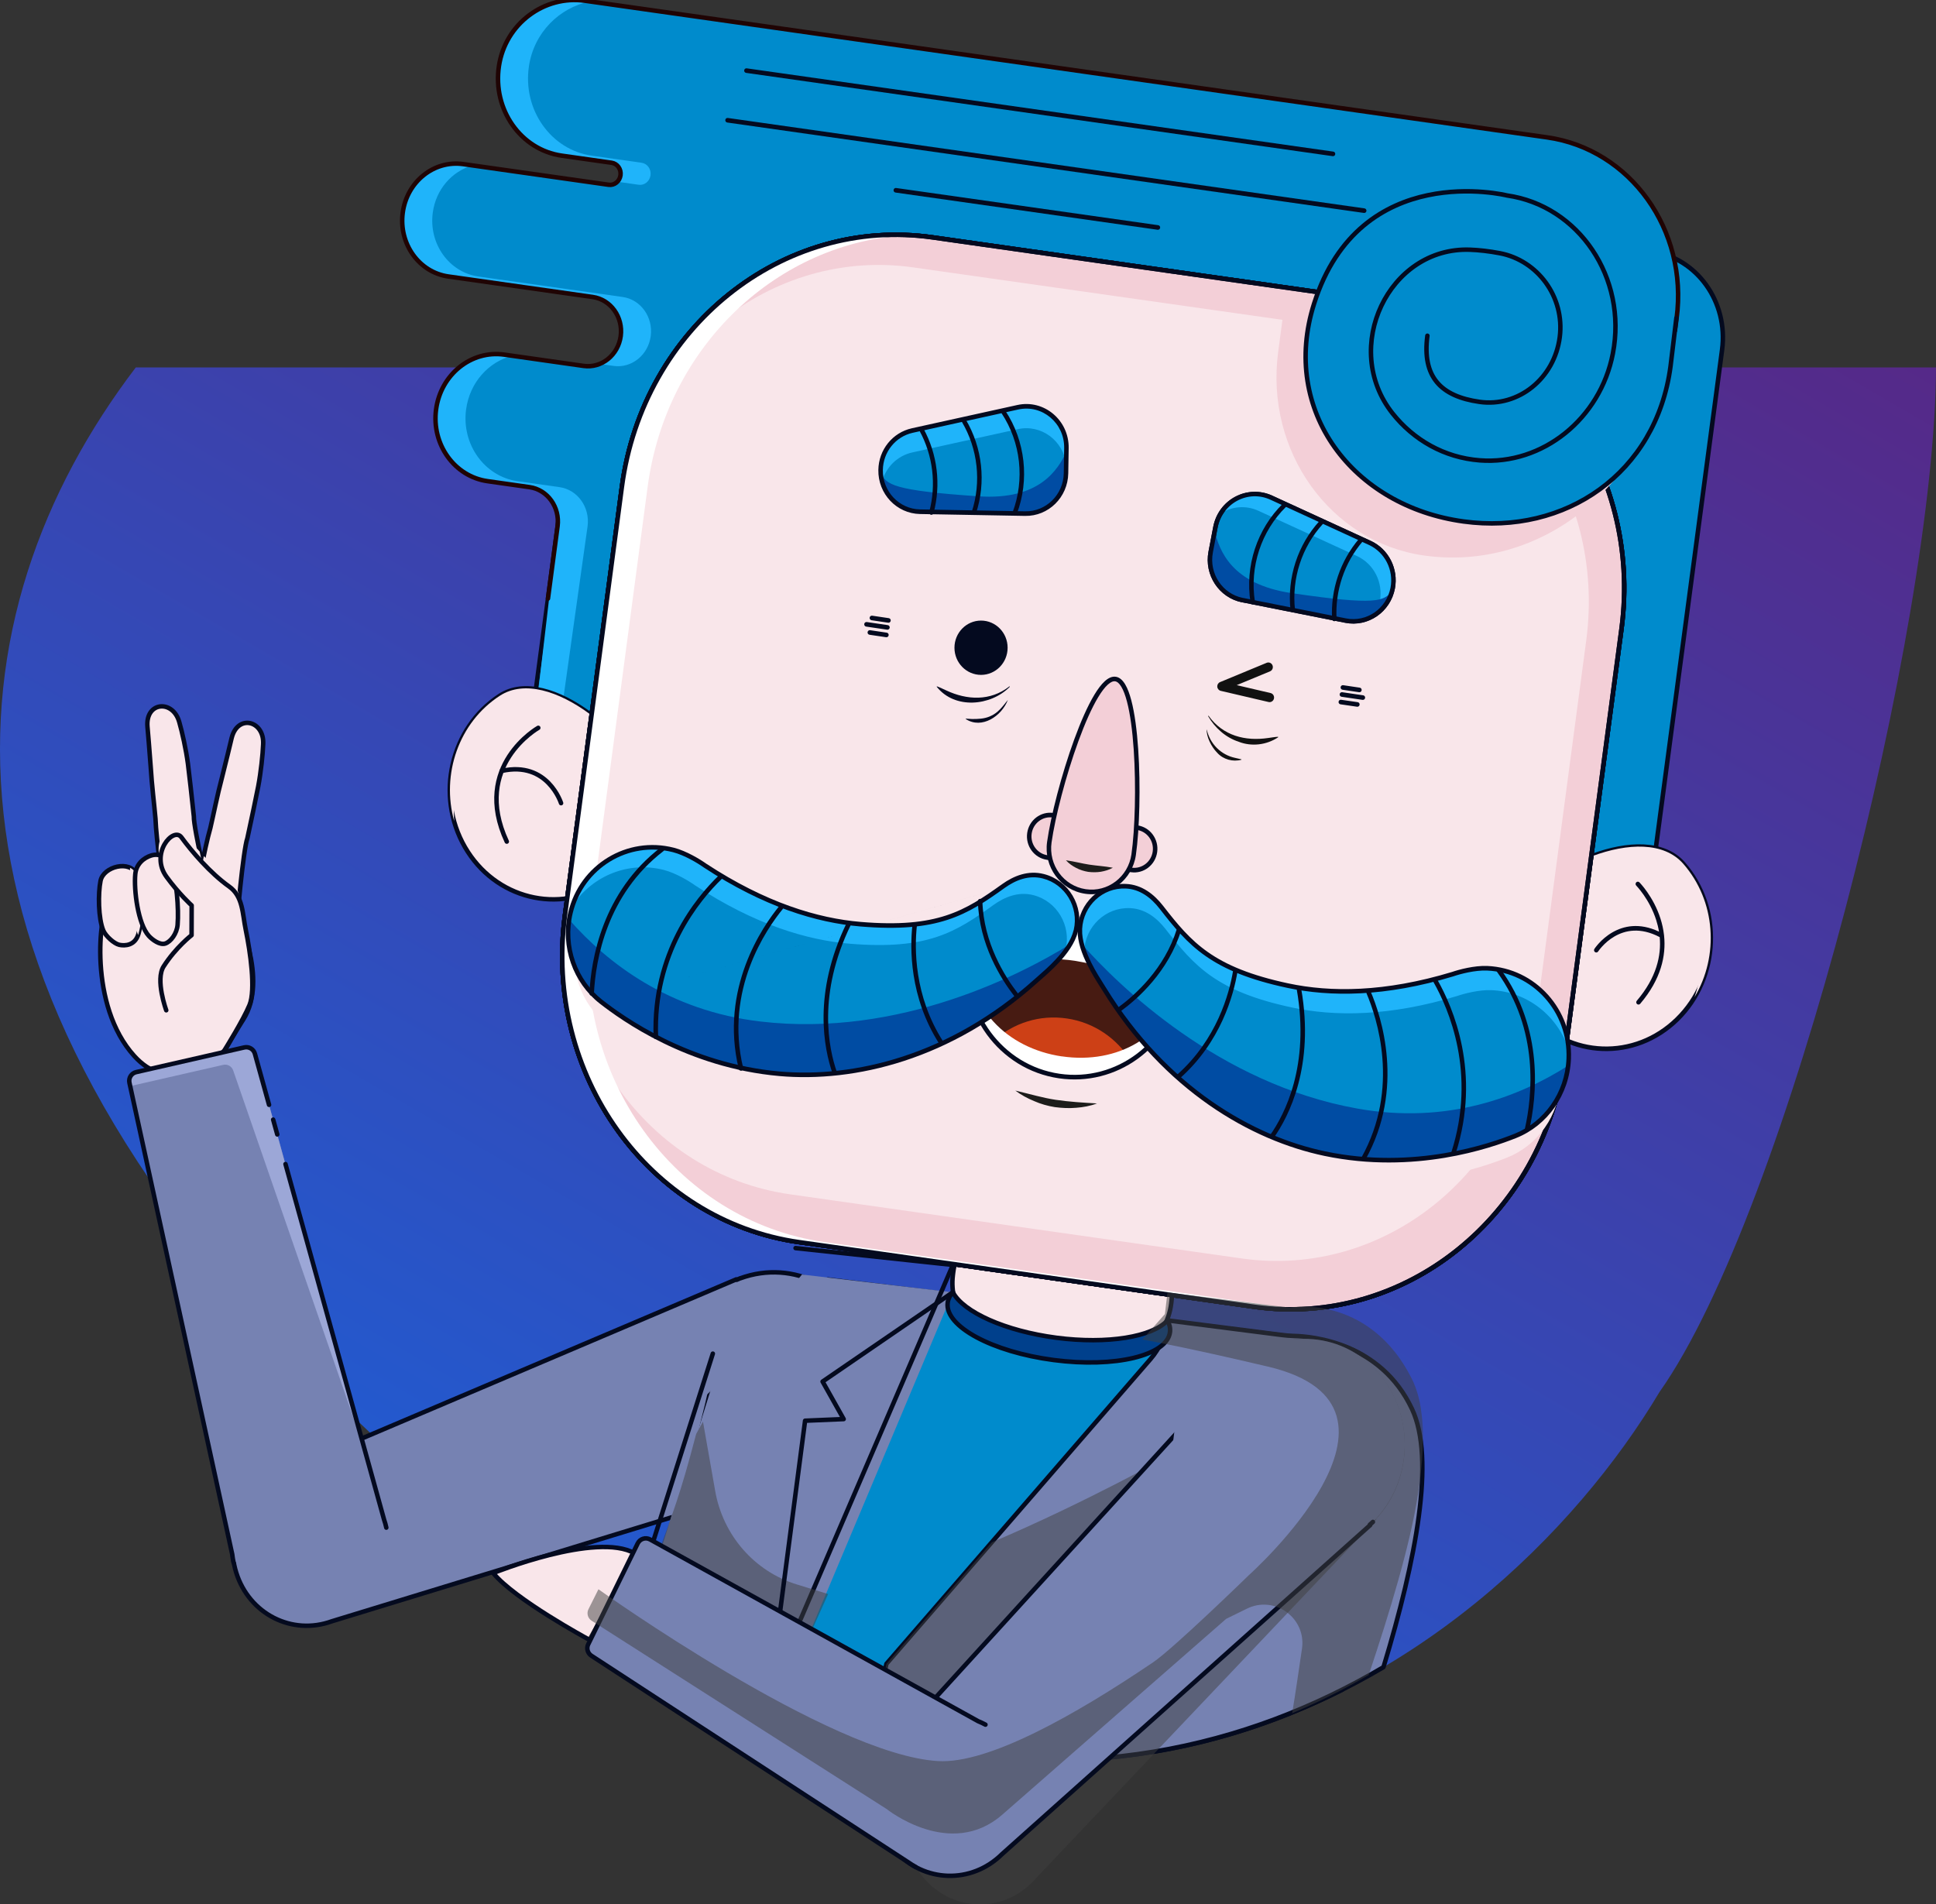 <svg width="432" height="425" viewBox="0 0 432 425" fill="none" xmlns="http://www.w3.org/2000/svg">
<rect x="0" y="0" width="432" height="425" fill="#333333" stroke="none"/>
<g clip-path="url(#clip0_2520_268589)">
<path d="M30.299 82C-11.408 136.802 -21.014 216.379 73.232 310.661C222.099 459.584 333.303 372.712 370.296 310.661C398.847 270.299 431.796 139.629 432 82H30.299Z" fill="url(#paint0_linear_2520_268589)"/>
<path d="M52.958 206.564C52.685 206.486 54.313 189.403 55.195 187.084C56.201 182.486 57.03 178.47 57.621 175.499C58.226 172.303 58.634 168.353 58.724 166.089C59.009 160.812 53.039 159.306 51.691 164.701C51.351 166.144 50.375 170.187 49.471 173.765C48.551 177.18 47.591 182.019 46.944 184.761C45.606 189.392 43.766 199.697 43.849 199.724C45.028 202.976 52.946 206.565 52.946 206.565L52.958 206.564Z" fill="#F9E6EA" stroke="#040A1F" stroke-linecap="round" stroke-linejoin="round"/>
<path d="M47.264 201.364C46.976 201.381 43.159 184.671 43.254 182.195C42.774 177.522 42.292 173.447 41.931 170.429C41.505 167.206 40.637 163.335 40.008 161.166C38.622 156.077 32.48 156.584 32.901 162.121C33.038 163.599 33.377 167.747 33.649 171.431C33.85 174.97 34.454 179.866 34.691 182.673C34.872 187.494 36.363 197.835 36.457 197.849C38.616 200.546 47.264 201.364 47.264 201.364Z" fill="#F9E6EA" stroke="#040A1F" stroke-linecap="round" stroke-linejoin="round"/>
<g style="mix-blend-mode:multiply">
<path d="M43.894 199.713C43.894 199.713 44.587 195.36 45.492 191.055C47.109 192.701 48.86 194.299 50.65 195.575C52.253 196.694 52.974 198.254 53.425 200.005C53.075 203.585 52.863 206.529 52.981 206.552C52.981 206.552 45.071 202.964 43.894 199.713Z" fill="#F9E6EA"/>
</g>
<g style="mix-blend-mode:multiply">
<path d="M40.037 184.588C41.185 186.151 42.762 188.107 44.556 190.052C45.661 195.388 47.091 201.372 47.264 201.366C47.264 201.366 44.89 201.134 42.331 200.533L42.332 199.793C42.332 199.793 39.512 197.235 36.726 193.428C32.923 188.221 38.253 182.137 40.026 184.589L40.037 184.588Z" fill="#F9E6EA"/>
</g>
<path d="M44.444 199.043C39.502 197.695 26.378 199.969 24.248 201.742C22.13 203.514 19.691 224.361 29.969 235.677C37.179 243.603 45.331 238.412 48.161 236.111C51.303 233.567 49.48 235.04 54.292 227.508C60.059 218.46 52.675 203.793 52.675 203.793C52.675 203.793 49.41 200.388 44.443 199.031L44.444 199.043Z" fill="#F9E6EA" stroke="#040A1F" stroke-linecap="round" stroke-linejoin="round"/>
<g style="mix-blend-mode:multiply">
<path d="M23.967 203.893C25.926 202.265 40.273 199.998 46.401 200.699C47.484 210.295 48.682 220.5 48.506 230.315C45.837 229.62 43.256 228.13 43.256 228.13L36.078 222.805C34.067 213.021 25.633 217.29 23.438 209.014C22.698 206.249 23.378 204.374 23.966 203.881L23.967 203.893Z" fill="#F9E6EA"/>
</g>
<path d="M22.437 196.564C21.868 199.391 21.922 204.961 23.061 207.677C23.604 208.925 25.429 210.574 26.608 210.855C27.833 211.121 30.135 211.067 30.893 208.42C32.027 204.468 32.025 198.951 30.422 195.097C29.088 191.896 23.116 193.315 22.437 196.564Z" fill="#F9E6EA" stroke="#040A1F" stroke-linecap="round" stroke-linejoin="round"/>
<g style="mix-blend-mode:multiply">
<path d="M29.014 193.666C29.62 193.958 30.116 194.426 30.41 195.101C32.02 198.958 32.023 204.48 30.884 208.434C30.867 208.506 30.827 208.569 30.788 208.655C29.13 203.652 28.916 198.234 29.015 193.678L29.014 193.666Z" fill="#F9E6EA"/>
</g>
<path d="M33.846 190.881C31.993 191.442 30.384 192.882 30.185 195.098C29.854 198.63 30.774 206.204 33.202 208.862C34.024 209.766 35.68 210.951 36.857 210.575C38.09 210.181 39.479 208.352 39.63 206.365C39.914 202.826 39.432 196.37 38.147 192.835C37.657 191.534 35.632 190.351 33.858 190.892L33.846 190.881Z" fill="#F9E6EA" stroke="#040A1F" stroke-linecap="round" stroke-linejoin="round"/>
<path d="M50.215 234.178C50.215 234.178 54.281 227.67 55.676 224.29C57.083 220.897 55.842 212.356 54.839 207.513C54.087 203.878 54.238 200.023 51.115 197.834C46.888 194.828 42.809 190.045 40.482 186.861C38.697 184.409 33.361 190.496 37.167 195.693C39.945 199.513 42.767 202.061 42.767 202.061L42.747 208.709C42.747 208.709 39.255 211.394 36.522 215.659C34.593 218.646 37.095 225.465 37.095 225.465" fill="#F9E6EA"/>
<path d="M50.215 234.178C50.215 234.178 54.281 227.67 55.676 224.29C57.083 220.897 55.842 212.356 54.839 207.513C54.087 203.878 54.238 200.023 51.115 197.834C46.888 194.828 42.809 190.045 40.482 186.861C38.697 184.409 33.361 190.496 37.167 195.693C39.945 199.513 42.767 202.061 42.767 202.061L42.747 208.709C42.747 208.709 39.255 211.394 36.522 215.659C34.593 218.646 37.095 225.465 37.095 225.465" stroke="#040A1F" stroke-linecap="round" stroke-linejoin="round"/>
<path d="M165.19 285.265C164.903 285.37 164.629 285.511 164.342 285.628L164.308 285.511L63.626 328.3C54.709 331.54 49.821 341.681 52.705 350.934C55.59 360.187 65.149 365.064 74.067 361.813L176.797 330.382C177.542 330.195 178.286 329.972 179.03 329.703C190.855 325.399 197.334 311.97 193.522 299.699C189.699 287.429 177.015 280.972 165.201 285.277L165.19 285.265Z" fill="#7682B2" stroke="#040A1F" stroke-linecap="round" stroke-linejoin="round"/>
<path fill-rule="evenodd" clip-rule="evenodd" d="M299.55 377.064L310.333 342.151C310.562 341.718 310.78 341.273 310.986 340.829L311.043 340.63H311.054C312.256 337.893 313.103 334.933 313.493 331.787H313.481C315.519 315.34 311.936 302.04 294.467 299.034L184.704 285.543L158.274 311.422C158.174 311.994 157.668 314.03 156.919 317.043C154.013 328.728 147.449 355.121 146.73 367.946C207.837 402.104 259.911 397.056 299.55 377.064Z" fill="#008BCC"/>
<path d="M310.333 342.151L309.891 341.917C309.877 341.944 309.865 341.973 309.855 342.003L310.333 342.151ZM299.55 377.064L299.775 377.51C299.896 377.449 299.987 377.341 300.027 377.212L299.55 377.064ZM310.986 340.829L311.439 341.039C311.45 341.016 311.459 340.992 311.466 340.967L310.986 340.829ZM311.043 340.63V340.13C310.82 340.13 310.624 340.277 310.562 340.492L311.043 340.63ZM311.054 340.63V341.13C311.253 341.13 311.432 341.013 311.512 340.831L311.054 340.63ZM313.493 331.787L313.989 331.848C314.006 331.706 313.962 331.563 313.867 331.455C313.772 331.348 313.636 331.287 313.493 331.287V331.787ZM313.481 331.787L312.985 331.725C312.967 331.867 313.012 332.01 313.107 332.118C313.201 332.225 313.338 332.287 313.481 332.287V331.787ZM294.467 299.034L294.552 298.541C294.544 298.54 294.536 298.539 294.528 298.538L294.467 299.034ZM184.704 285.543L184.765 285.047C184.614 285.028 184.463 285.079 184.354 285.186L184.704 285.543ZM158.274 311.422L157.925 311.064C157.85 311.137 157.8 311.232 157.782 311.335L158.274 311.422ZM156.919 317.043L157.404 317.164L157.404 317.164L156.919 317.043ZM146.73 367.946L146.23 367.918C146.22 368.108 146.319 368.289 146.486 368.382L146.73 367.946ZM309.855 342.003L299.072 376.917L300.027 377.212L310.811 342.298L309.855 342.003ZM310.532 340.618C310.329 341.057 310.115 341.493 309.891 341.917L310.775 342.384C311.009 341.942 311.23 341.49 311.439 341.039L310.532 340.618ZM310.562 340.492L310.505 340.69L311.466 340.967L311.523 340.768L310.562 340.492ZM311.054 340.13H311.043V341.13H311.054V340.13ZM312.996 331.725C312.613 334.822 311.78 337.734 310.597 340.429L311.512 340.831C312.733 338.051 313.593 335.045 313.989 331.848L312.996 331.725ZM313.481 332.287H313.493V331.287H313.481V332.287ZM294.382 299.527C302.984 301.007 308.097 304.999 310.84 310.59C313.601 316.218 313.999 323.538 312.985 331.725L313.977 331.848C315.001 323.589 314.626 316.036 311.738 310.15C308.832 304.228 303.419 300.067 294.552 298.541L294.382 299.527ZM184.643 286.039L294.406 299.53L294.528 298.538L184.765 285.047L184.643 286.039ZM158.624 311.779L185.054 285.9L184.354 285.186L157.925 311.064L158.624 311.779ZM157.404 317.164C158.149 314.167 158.663 312.103 158.767 311.508L157.782 311.335C157.686 311.885 157.187 313.893 156.434 316.922L157.404 317.164ZM147.229 367.974C147.586 361.605 149.399 351.836 151.493 342.173C153.585 332.519 155.951 323.007 157.404 317.164L156.434 316.922C154.981 322.765 152.612 332.291 150.516 341.961C148.422 351.621 146.593 361.461 146.23 367.918L147.229 367.974ZM146.486 368.382C207.739 402.622 259.989 397.576 299.775 377.51L299.324 376.618C259.833 396.535 207.935 401.586 146.974 367.509L146.486 368.382Z" fill="#040A1F"/>
<g style="mix-blend-mode:multiply">
<path d="M261.426 324.557C261.426 324.557 192.683 363.194 171.814 355.017C150.945 346.841 150.922 342.501 150.922 342.501C150.922 342.501 145.473 363.299 147.133 363.638C148.793 363.978 223.26 384.214 223.26 384.214L261.426 324.557Z" fill="#008BCC"/>
</g>
<g style="mix-blend-mode:multiply">
<path d="M254.898 305.421C254.898 305.421 235.06 305.679 206.486 302.988C198.118 302.204 204.598 290.413 204.598 290.413L270.044 298.157L254.91 305.409L254.898 305.421Z" fill="#008BCC"/>
</g>
<path fill-rule="evenodd" clip-rule="evenodd" d="M308.71 372.056C316.041 347.906 320.278 325.523 315.081 314.461C308.109 299.629 292.85 298.237 288.751 298.143C287.813 298.12 286.885 298.038 285.958 297.921L260.51 294.669C260.132 297.886 258.816 300.904 256.71 303.325L197.8 371.31C197.8 371.31 196.391 377.148 195.184 387.778C240.044 399.315 278.474 389.886 308.71 372.056Z" fill="#7682B2"/>
<path d="M308.71 372.056L308.964 372.487C309.072 372.423 309.152 372.322 309.188 372.202L308.71 372.056ZM315.081 314.461L315.533 314.248L315.533 314.248L315.081 314.461ZM288.751 298.143L288.739 298.643L288.74 298.643L288.751 298.143ZM285.958 297.921L285.895 298.417L285.896 298.417L285.958 297.921ZM260.51 294.669L260.573 294.173C260.441 294.156 260.307 294.193 260.202 294.275C260.097 294.357 260.029 294.478 260.014 294.611L260.51 294.669ZM256.71 303.325L256.332 302.997L256.332 302.997L256.71 303.325ZM197.8 371.31L197.422 370.983C197.37 371.043 197.333 371.115 197.314 371.193L197.8 371.31ZM195.184 387.778L194.688 387.722C194.659 387.97 194.818 388.2 195.06 388.262L195.184 387.778ZM309.188 372.202C312.857 360.115 315.758 348.452 317.089 338.416C318.417 328.404 318.197 319.918 315.533 314.248L314.628 314.673C317.162 320.066 317.422 328.303 316.098 338.285C314.777 348.243 311.893 359.847 308.231 371.911L309.188 372.202ZM315.533 314.248C308.431 299.138 292.895 297.737 288.763 297.643L288.74 298.643C292.804 298.736 307.787 300.119 314.628 314.673L315.533 314.248ZM288.764 297.643C287.846 297.62 286.936 297.54 286.021 297.425L285.896 298.417C286.835 298.535 287.779 298.619 288.739 298.643L288.764 297.643ZM286.022 297.425L260.573 294.173L260.447 295.165L285.895 298.417L286.022 297.425ZM260.014 294.611C259.647 297.73 258.371 300.653 256.332 302.997L257.087 303.653C259.261 301.154 260.617 298.042 261.007 294.727L260.014 294.611ZM256.332 302.997L197.422 370.983L198.178 371.637L257.087 303.652L256.332 302.997ZM197.8 371.31C197.314 371.193 197.314 371.193 197.314 371.193C197.314 371.193 197.314 371.193 197.314 371.193C197.314 371.193 197.314 371.194 197.314 371.194C197.313 371.195 197.313 371.196 197.313 371.198C197.312 371.201 197.311 371.206 197.31 371.211C197.307 371.223 197.303 371.241 197.297 371.264C197.286 371.311 197.27 371.38 197.25 371.471C197.208 371.654 197.148 371.926 197.072 372.285C196.92 373.003 196.705 374.07 196.452 375.469C195.948 378.267 195.292 382.395 194.688 387.722L195.681 387.834C196.283 382.531 196.935 378.425 197.437 375.647C197.687 374.258 197.9 373.201 198.05 372.492C198.125 372.138 198.184 371.87 198.225 371.692C198.245 371.603 198.26 371.536 198.271 371.492C198.276 371.47 198.28 371.454 198.282 371.443C198.284 371.437 198.285 371.433 198.285 371.431C198.286 371.43 198.286 371.429 198.286 371.428C198.286 371.428 198.286 371.428 198.286 371.427C198.286 371.427 198.286 371.427 198.286 371.427C198.286 371.427 198.286 371.427 197.8 371.31ZM195.06 388.262C240.064 399.836 278.628 390.375 308.964 372.487L308.456 371.626C278.319 389.397 240.025 398.793 195.309 387.294L195.06 388.262Z" fill="#040A1F"/>
<path fill-rule="evenodd" clip-rule="evenodd" d="M174.05 380.927C174.185 380.074 174.253 379.629 174.253 379.629L212.626 288.401L178.958 284.435L159.062 308.625L141.554 364.972C152.684 371.545 163.523 376.815 174.05 380.927Z" fill="#7682B2"/>
<path d="M177.525 278.539L212.626 282.293L174.253 371.589C174.253 371.589 173.754 374.771 172.795 380.432C162.012 376.136 150.903 370.623 139.491 363.741L159.062 302.09" stroke="#040A1F" stroke-linecap="round" stroke-linejoin="round"/>
<g style="mix-blend-mode:overlay" opacity="0.5">
<path d="M223.259 384.214L261.426 324.557C261.426 324.557 242.365 335.272 221.279 344.221L197.811 371.312C197.811 371.312 197.376 373.125 196.781 376.529C211.377 380.763 223.259 384.214 223.259 384.214Z" fill="#3F3F3F"/>
</g>
<path fill-rule="evenodd" clip-rule="evenodd" d="M246.847 302.826L223.78 299.796C216.694 298.86 211.703 292.041 212.63 284.543L212.699 283.969C213.626 276.483 220.117 271.161 227.192 272.085L250.258 275.115C257.345 276.05 262.336 282.87 261.408 290.368L261.34 290.941C260.413 298.427 253.922 303.75 246.847 302.826Z" fill="#F9E6EA"/>
<path fill-rule="evenodd" clip-rule="evenodd" d="M246.847 302.826L223.78 299.796C216.694 298.86 211.703 292.041 212.63 284.543L212.699 283.969C213.626 276.483 220.117 271.161 227.192 272.085L250.258 275.115C257.345 276.05 262.336 282.87 261.408 290.368L261.34 290.941C260.413 298.427 253.922 303.75 246.847 302.826Z" stroke="#040A1F" stroke-linecap="round" stroke-linejoin="round"/>
<path fill-rule="evenodd" clip-rule="evenodd" d="M212.627 288.391C211.963 289.104 211.562 289.9 211.459 290.765C210.818 296.006 221.396 301.714 235.099 303.516C248.801 305.317 260.432 302.521 261.073 297.281C261.176 296.415 260.982 295.55 260.512 294.684C257.158 298.345 247.153 300.041 235.705 298.544C224.258 297.035 214.985 292.812 212.627 288.403V288.391Z" fill="#00408C" stroke="#040A1F" stroke-linecap="round" stroke-linejoin="round"/>
<g style="mix-blend-mode:overlay">
<g style="mix-blend-mode:multiply" opacity="0.5">
<path d="M307.692 338.301C307.486 338.535 307.268 338.745 307.051 338.979L307.131 339.061L231.199 419.118C224.948 426.429 214.279 427.002 207.365 420.404C200.45 413.795 199.912 402.519 206.163 395.197L273.028 308.472C273.475 307.829 273.967 307.197 274.482 306.589C282.77 296.892 296.919 296.132 306.089 304.881C315.258 313.643 315.968 328.603 307.68 338.301H307.692Z" fill="#3F3F3F"/>
</g>
<g style="mix-blend-mode:multiply" opacity="0.5">
<path d="M145.944 349.106C150.25 337.371 151.686 333.949 155.343 320.018L156.866 317.281L159.59 332.756C161.33 342.652 168.371 350.712 177.804 353.601L184.787 355.741L177.071 372.937L145.944 349.106Z" fill="#3F3F3F"/>
</g>
</g>
<path d="M52.122 348.712C51.985 348.104 51.893 347.507 51.824 346.899L28.881 241.639C28.648 240.567 29.321 239.508 30.39 239.263L54.507 233.755C55.549 233.517 56.594 234.14 56.879 235.17L85.709 339.155C85.904 339.729 86.076 340.313 86.201 340.922" fill="#7682B2"/>
<path d="M29.046 242.389L49.819 237.644C50.809 237.417 51.801 238.021 52.078 239.019L80.867 322.214L56.863 235.108C56.586 234.109 55.595 233.506 54.604 233.732L30.327 239.277C29.296 239.513 28.646 240.558 28.876 241.611L29.046 242.389Z" fill="#9CA7D7"/>
<path d="M52.122 348.712C51.985 348.104 51.893 347.507 51.824 346.899L28.881 241.639C28.648 240.567 29.321 239.508 30.39 239.263L54.507 233.755C55.549 233.517 56.594 234.14 56.879 235.17L58.203 239.943L60.036 246.558M86.201 340.922C86.076 340.313 85.904 339.729 85.709 339.155L71.039 286.242L67.372 273.014L63.704 259.786M61.87 253.172L60.953 249.865" stroke="#040A1F" stroke-linecap="round" stroke-linejoin="round"/>
<path d="M131.11 365.729C131.11 365.729 114.841 356.929 110.056 351.061C110.056 351.061 133.024 341.771 141.637 346.659" fill="#F9E6EA"/>
<path d="M131.11 365.729C131.11 365.729 114.841 356.929 110.056 351.061C110.056 351.061 133.024 341.771 141.637 346.659" stroke="#040A1F" stroke-linecap="round" stroke-linejoin="round"/>
<path d="M306.348 339.647C306.131 339.869 305.89 340.056 305.661 340.267L305.741 340.36L223.616 413.761C216.793 420.522 206.113 420.195 199.759 413.036C193.406 405.866 193.772 394.578 200.595 387.817L274.226 307.011C274.73 306.403 275.256 305.818 275.829 305.257C284.872 296.285 299.033 296.717 307.459 306.216C315.884 315.714 315.392 330.687 306.348 339.659V339.647Z" fill="#7682B2"/>
<path d="M275.829 305.258C275.256 305.819 274.73 306.404 274.226 307.012L200.595 387.818C193.772 394.579 193.406 405.867 199.759 413.037C206.113 420.196 216.793 420.523 223.616 413.762L305.741 340.361L305.661 340.268C305.89 340.057 306.131 339.87 306.348 339.648V339.659" stroke="#040A1F" stroke-linecap="round" stroke-linejoin="round"/>
<path d="M219.896 384.89C219.358 384.597 218.808 384.34 218.259 384.118L145.07 343.564C144.069 343.01 142.809 343.406 142.305 344.432L131.258 366.947C130.813 367.855 131.115 368.952 131.961 369.504L202.77 415.677C203.262 416.016 203.777 416.344 204.315 416.636" fill="#7682B2"/>
<path d="M219.896 384.89C219.358 384.597 218.808 384.34 218.259 384.118L145.07 343.564C144.069 343.01 142.809 343.406 142.305 344.432L131.258 366.947C130.813 367.855 131.115 368.952 131.961 369.504L202.77 415.677C203.262 416.016 203.777 416.344 204.315 416.636" stroke="#040A1F" stroke-linecap="round" stroke-linejoin="round"/>
<path d="M292.94 299.535L278.883 297.687C271.19 296.681 264.55 299.161 264.047 303.22L260.658 330.755C260.154 334.826 265.981 338.944 273.674 339.949L287.755 341.798C295.447 342.804 302.098 340.324 302.591 336.253L305.945 308.718C306.437 304.647 300.61 300.541 292.929 299.535H292.94Z" fill="#7682B2"/>
<path d="M279.758 291.617L178.309 277.206C144.734 272.433 121.346 239.786 126.062 204.261L138.769 108.647C143.486 73.133 174.543 48.206 208.119 52.979L309.568 67.39C343.144 72.162 366.531 104.81 361.815 140.335L349.108 235.949C344.391 271.462 313.334 296.39 279.758 291.617Z" fill="#008BCC" stroke="#040A1F" stroke-linecap="round" stroke-linejoin="round"/>
<path d="M146.934 88.282L368.548 56.114C378.645 57.553 385.685 67.367 384.266 78.058L367.919 201.021C366.499 211.701 357.158 219.199 347.061 217.772L133.746 187.475C123.649 186.037 116.609 176.223 118.029 165.531L126.076 105.032C127.496 94.353 136.837 86.855 146.934 88.282Z" fill="#008BCC"/>
<path fill-rule="evenodd" clip-rule="evenodd" d="M368.478 55.606C368.524 55.599 368.571 55.599 368.618 55.606C379.004 57.086 386.218 67.172 384.764 78.127L368.416 201.09C366.962 212.035 357.38 219.748 346.992 218.28L346.992 218.28L133.677 187.984L133.677 187.984C123.29 186.504 116.076 176.418 117.531 165.462L117.531 165.462L125.578 104.963C125.578 104.963 125.578 104.963 125.578 104.963C127.03 94.043 136.572 86.34 146.932 87.763L368.478 55.606ZM368.548 56.632L147.004 88.79C146.958 88.797 146.911 88.797 146.865 88.79C137.059 87.404 127.958 94.687 126.574 105.101L126.574 105.102L118.526 165.6C118.526 165.6 118.526 165.6 118.526 165.6C117.142 176.028 124.008 185.57 133.816 186.967L347.13 217.263C356.936 218.649 366.037 211.367 367.421 200.952L383.768 77.989C385.149 67.587 378.319 58.065 368.548 56.632Z" fill="#040A1F"/>
<path d="M122.275 133.574L124.415 117.443C124.976 113.197 122.183 109.29 118.165 108.717L108.778 107.383C101.406 106.33 96.266 99.16 97.307 91.37C98.349 83.567 105.16 78.093 112.533 79.146L130.208 81.661C134.226 82.234 137.935 79.251 138.507 75.005C139.068 70.759 136.275 66.852 132.257 66.279L100.055 61.705C93.507 60.781 88.951 54.406 89.867 47.481C90.782 40.556 96.838 35.69 103.386 36.626L135.817 41.235C137.099 41.422 138.278 40.462 138.462 39.106C138.645 37.749 137.752 36.509 136.47 36.322L125.366 34.742C116.219 33.444 109.877 24.46 111.331 14.763C112.762 5.242 121.496 -1.122 130.517 0.165L139.835 1.487L200.599 10.12L345.229 30.66C363.797 33.292 376.732 51.364 374.122 71.004L373.756 73.777" fill="#008BCC"/>
<path fill-rule="evenodd" clip-rule="evenodd" d="M124.415 117.443L119.626 158.418L125.627 156.419L131.114 117.443C131.675 113.197 128.882 109.29 124.864 108.717L115.477 107.383C108.105 106.33 102.965 99.16 104.006 91.37C104.81 85.355 109.041 80.724 114.316 79.4L112.533 79.146C105.16 78.093 98.349 83.567 97.307 91.37C96.266 99.16 101.406 106.33 108.778 107.383L118.165 108.717C122.183 109.29 124.976 113.197 124.415 117.443ZM133.812 81.22L136.907 81.661C140.925 82.234 144.634 79.251 145.206 75.005C145.767 70.759 142.974 66.852 138.956 66.279L106.754 61.705C100.206 60.781 95.65 54.406 96.566 47.481C97.258 42.242 100.893 38.182 105.457 36.92L103.386 36.626C96.838 35.69 90.782 40.556 89.867 47.481C88.951 54.406 93.507 60.781 100.055 61.705L132.257 66.279C136.275 66.852 139.068 70.759 138.507 75.005C138.115 77.918 136.245 80.237 133.812 81.22ZM137.761 40.559L142.516 41.235C143.798 41.422 144.978 40.463 145.161 39.106C145.344 37.749 144.451 36.509 143.169 36.322L132.065 34.742C122.918 33.444 116.576 24.46 118.03 14.763C119.16 7.24 124.851 1.688 131.639 0.324L130.517 0.165C121.496 -1.122 112.762 5.242 111.331 14.763C109.877 24.46 116.219 33.444 125.366 34.742L136.47 36.322C137.752 36.509 138.645 37.749 138.462 39.106C138.384 39.68 138.128 40.184 137.761 40.559Z" fill="#1FB4FA"/>
<path d="M122.275 133.574L124.415 117.443C124.976 113.197 122.183 109.29 118.165 108.717L108.778 107.383C101.406 106.33 96.266 99.16 97.307 91.37C98.349 83.567 105.16 78.093 112.533 79.146L130.208 81.661C134.226 82.234 137.935 79.251 138.507 75.005C139.068 70.759 136.275 66.852 132.257 66.279L100.055 61.705C93.507 60.781 88.951 54.406 89.867 47.481C90.782 40.556 96.838 35.69 103.386 36.626L135.817 41.235C137.099 41.422 138.278 40.462 138.462 39.106C138.645 37.749 137.752 36.509 136.47 36.322L125.366 34.742C116.219 33.444 109.877 24.46 111.331 14.763C112.762 5.242 121.496 -1.122 130.517 0.165L345.229 30.66C363.797 33.292 376.732 51.364 374.122 71.004L373.756 73.777" stroke="#1F0404" stroke-linecap="round" stroke-linejoin="round"/>
<path fill-rule="evenodd" clip-rule="evenodd" d="M199.394 42.391C199.432 42.11 199.686 41.914 199.96 41.953L258.446 50.258C258.721 50.297 258.913 50.557 258.875 50.837C258.837 51.118 258.583 51.314 258.308 51.275L199.822 42.97C199.547 42.931 199.356 42.672 199.394 42.391Z" fill="#040A1F"/>
<path fill-rule="evenodd" clip-rule="evenodd" d="M161.846 26.764C161.884 26.483 162.138 26.287 162.413 26.326L304.478 46.504C304.753 46.543 304.944 46.803 304.906 47.083C304.868 47.364 304.614 47.56 304.339 47.521L162.275 27.343C162 27.304 161.808 27.045 161.846 26.764Z" fill="#040A1F"/>
<path fill-rule="evenodd" clip-rule="evenodd" d="M166.059 15.686C166.097 15.406 166.351 15.21 166.626 15.249L297.518 33.836C297.793 33.875 297.985 34.134 297.946 34.415C297.908 34.696 297.655 34.892 297.38 34.852L166.488 16.265C166.213 16.226 166.021 15.967 166.059 15.686Z" fill="#040A1F"/>
<g style="mix-blend-mode:multiply">
<path d="M347.698 212.906L134.383 182.61C124.287 181.171 117.246 171.357 118.666 160.666L118.025 165.52C116.605 176.2 123.646 186.026 133.742 187.464L347.057 217.761C357.154 219.199 366.495 211.701 367.915 201.01L368.556 196.156C367.136 206.835 357.795 214.333 347.698 212.906Z" fill="#008BCC"/>
</g>
<path d="M145.972 177.837C148.159 185.393 146.636 189.932 135.669 197.056C124.714 204.168 110.427 200.588 103.753 189.055C97.091 177.521 100.571 162.396 111.526 155.273C122.482 148.161 142.424 165.59 145.961 177.837H145.972Z" fill="#F9E6EA" stroke="#040A1F" stroke-linecap="round" stroke-linejoin="round"/>
<g style="mix-blend-mode:multiply">
<path d="M112.416 160.349C123.337 153.26 143.176 170.549 146.816 182.784C146.793 181.252 146.495 179.638 145.969 177.836C142.431 165.601 122.49 148.16 111.534 155.272C102.342 161.238 98.438 172.841 101.346 183.24C100.716 174.339 104.7 165.355 112.416 160.349Z" fill="#F9E6EA"/>
</g>
<g style="mix-blend-mode:multiply">
<path d="M125.364 179.86C125.364 179.86 110.677 167.355 113.23 188.2C113.23 188.2 104.644 172.385 120.155 162.138C120.155 162.138 115.37 167.706 120.945 171.683C130.035 178.164 125.376 179.86 125.376 179.86H125.364Z" fill="#F9E6EA"/>
</g>
<path d="M113.083 187.816C105.195 170.878 120.111 162.432 120.111 162.432" stroke="#040A1F" stroke-linecap="round" stroke-linejoin="round"/>
<path d="M125.196 179.24C125.196 179.24 122.22 169.742 111.951 172.047" stroke="#040A1F" stroke-linecap="round" stroke-linejoin="round"/>
<path d="M336.55 204.894C332.474 211.561 332.76 216.357 341.449 226.265C350.149 236.173 364.837 236.711 374.269 227.458C383.702 218.206 384.298 202.671 375.597 192.764C366.897 182.856 343.155 194.086 336.55 204.894Z" fill="#F9E6EA"/>
<path fill-rule="evenodd" clip-rule="evenodd" d="M366.778 188.447C370.42 188.623 373.68 189.812 375.971 192.421C384.853 202.536 384.244 218.385 374.617 227.828C364.981 237.281 349.966 236.733 341.075 226.608L341.075 226.608C336.72 221.642 334.397 217.879 333.72 214.466C333.036 211.011 334.054 208.007 336.123 204.622C339.505 199.088 347.203 193.522 355.116 190.578C359.081 189.103 363.139 188.271 366.778 188.447ZM355.46 191.543C347.675 194.439 340.199 199.891 336.976 205.166L336.976 205.166C334.969 208.448 334.093 211.176 334.705 214.262C335.325 217.391 337.489 220.98 341.823 225.922C350.332 235.613 364.692 236.141 373.922 227.088C383.16 218.026 383.742 202.807 375.223 193.106C373.164 190.761 370.194 189.639 366.731 189.472C363.265 189.305 359.343 190.098 355.46 191.543Z" fill="#040A1F"/>
<g style="mix-blend-mode:multiply">
<path d="M373.424 197.408C364.758 187.535 341.141 198.659 334.444 209.421C334.868 207.959 335.578 206.473 336.551 204.894C343.156 194.097 366.91 182.856 375.599 192.764C382.891 201.081 383.623 213.328 378.117 222.534C381.048 214.135 379.548 204.379 373.424 197.408Z" fill="#F9E6EA"/>
</g>
<g style="mix-blend-mode:multiply">
<path d="M355.861 212.589C355.861 212.589 373.261 204.647 365.373 224.006C365.373 224.006 377.76 211.174 365.511 196.985C365.511 196.985 368.67 203.688 362.26 205.957C351.819 209.653 355.861 212.601 355.861 212.601V212.589Z" fill="#F9E6EA"/>
</g>
<path fill-rule="evenodd" clip-rule="evenodd" d="M365.818 196.912C365.621 196.713 365.303 196.715 365.108 196.917C364.913 197.118 364.915 197.443 365.112 197.642L365.112 197.642L365.112 197.642L365.113 197.643L365.118 197.648L365.14 197.672C365.161 197.693 365.192 197.726 365.233 197.771C365.315 197.86 365.435 197.993 365.585 198.169C365.885 198.522 366.303 199.044 366.769 199.714C367.701 201.057 368.819 202.987 369.569 205.342C369.827 206.151 370.041 207.011 370.19 207.916C365.787 205.834 362.25 206.653 359.78 208.082C358.476 208.836 357.479 209.754 356.809 210.481C356.473 210.845 356.217 211.163 356.044 211.392C355.958 211.506 355.892 211.599 355.846 211.664C355.824 211.696 355.807 211.722 355.795 211.74L355.78 211.761L355.776 211.768L355.775 211.77L355.774 211.771C355.774 211.771 355.774 211.771 356.194 212.053L355.774 211.771C355.622 212.008 355.686 212.326 355.918 212.482C356.15 212.637 356.461 212.572 356.614 212.335L356.614 212.335L356.614 212.335L356.615 212.332L356.625 212.318C356.633 212.305 356.647 212.285 356.666 212.258C356.704 212.203 356.762 212.122 356.839 212.019C356.995 211.813 357.229 211.521 357.54 211.185C358.162 210.511 359.081 209.666 360.275 208.976C362.596 207.633 365.988 206.847 370.346 209.136C370.721 213.242 369.655 218.15 365.235 223.341C365.053 223.555 365.075 223.88 365.284 224.066C365.493 224.252 365.811 224.229 365.993 224.015C370.683 218.505 371.779 213.239 371.326 208.835C371.328 208.783 371.322 208.731 371.309 208.68C371.164 207.38 370.885 206.156 370.525 205.024C369.735 202.544 368.562 200.522 367.588 199.12C367.101 198.418 366.662 197.87 366.343 197.496C366.184 197.309 366.055 197.165 365.964 197.067C365.919 197.018 365.883 196.98 365.859 196.954L365.83 196.924L365.822 196.916L365.819 196.913L365.818 196.913C365.818 196.912 365.818 196.912 365.465 197.277L365.818 196.912Z" fill="#040A1F"/>
<path d="M279.762 291.617L178.313 277.206C144.737 272.433 121.35 239.786 126.066 204.261L138.773 108.647C143.489 73.133 174.547 48.206 208.123 52.979L309.571 67.39C343.147 72.162 366.535 104.81 361.818 140.335L349.112 235.949C344.395 271.462 313.338 296.39 279.762 291.617Z" fill="#F3CFD7" stroke="#040A1F" stroke-linecap="round" stroke-linejoin="round"/>
<path d="M279.762 291.617L178.313 277.206C144.737 272.433 121.35 239.786 126.066 204.261L138.773 108.647C143.489 73.133 174.547 48.206 208.123 52.979L309.571 67.39C343.147 72.162 366.535 104.81 361.818 140.335L349.112 235.949C344.395 271.462 313.338 296.39 279.762 291.617Z" fill="#F3CFD7" stroke="#040A1F" stroke-linecap="round" stroke-linejoin="round"/>
<path d="M279.762 291.617L178.313 277.206C144.737 272.433 121.35 239.786 126.066 204.261L138.773 108.647C143.489 73.133 174.547 48.206 208.123 52.979L309.571 67.39C343.147 72.162 366.535 104.81 361.818 140.335L349.112 235.949C344.395 271.462 313.338 296.39 279.762 291.617Z" fill="#F3CFD7" stroke="#040A1F" stroke-linecap="round" stroke-linejoin="round"/>
<path d="M277.109 280.854L176.301 266.536C144.591 262.033 122.497 231.187 126.962 197.651L138.318 112.26C142.783 78.712 172.1 55.176 203.81 59.68L304.618 73.998C336.327 78.501 358.421 109.347 353.957 142.883L342.601 228.274C338.136 261.822 308.819 285.358 277.109 280.854Z" fill="#F9E6EA"/>
<path fill-rule="evenodd" clip-rule="evenodd" d="M178.313 277.206L279.762 291.617C283.51 292.15 287.227 292.312 290.88 292.131C289.098 292.043 287.304 291.873 285.504 291.617L184.055 277.206C150.479 272.433 127.092 239.786 131.808 204.261L144.515 108.647C148.705 77.098 173.682 53.904 202.747 52.464C171.292 50.91 143.236 75.038 138.773 108.647L126.066 204.261C121.35 239.786 144.737 272.433 178.313 277.206Z" fill="white"/>
<path d="M279.762 291.617L178.313 277.206C144.737 272.433 121.35 239.786 126.066 204.261L138.773 108.647C143.489 73.133 174.547 48.206 208.123 52.979L309.571 67.39C343.147 72.162 366.535 104.81 361.818 140.335L349.112 235.949C344.395 271.462 313.338 296.39 279.762 291.617Z" stroke="#040A1F" stroke-linecap="round" stroke-linejoin="round"/>
<path d="M371.698 80.643C368.023 108.284 343.857 127.678 317.734 123.97C296.83 120.999 282.269 100.669 285.211 78.561L286.768 66.829" fill="#F3CFD7"/>
<g style="mix-blend-mode:multiply">
<path d="M241.337 212.565C242.665 207.173 239.46 201.698 234.182 200.341C230.908 199.499 227.829 200.704 225.265 202.552C216.873 208.576 210.554 212.565 193.372 211.138C183.675 210.331 172.01 206.787 158.777 198.002C157.506 197.089 154.484 195.218 151.782 194.516C141.605 191.896 131.28 198.212 128.715 208.6C126.838 216.238 129.631 224.017 135.355 228.544C140.094 232.298 154.656 242.885 175.021 244.674C191.528 246.113 213.084 241.153 232.477 223.713C234.343 222.04 240.135 217.419 241.337 212.553V212.565Z" fill="#F9E6EA"/>
</g>
<g style="mix-blend-mode:multiply">
<path d="M239.173 212.239C239.402 206.682 243.981 202.366 249.419 202.6C252.796 202.74 255.406 204.787 257.364 207.302C263.74 215.514 268.685 221.175 285.559 224.778C295.084 226.813 307.252 226.802 322.386 222.216C323.863 221.702 327.274 220.789 330.056 220.906C340.542 221.351 348.693 230.393 348.258 241.108C347.937 248.98 343.095 255.624 336.352 258.314C330.766 260.537 313.858 266.468 293.847 262.28C277.615 258.876 258.337 247.869 244.577 225.515C243.26 223.374 238.979 217.257 239.185 212.25L239.173 212.239Z" fill="#F9E6EA"/>
</g>
<path d="M226.568 243.387C229.659 244.112 232.612 245.001 235.577 245.446C238.588 245.89 241.621 246.077 244.781 246.253C243.293 246.826 241.713 247.107 240.122 247.224C238.554 247.364 236.939 247.282 235.36 247.072C233.757 246.814 232.2 246.37 230.746 245.726C229.281 245.118 227.873 244.381 226.579 243.399L226.568 243.387Z" fill="#1D1D1B"/>
<path d="M263.405 219.455C261.517 232.802 249.405 242.054 236.343 240.136C223.282 238.217 214.227 225.83 216.104 212.483C216.104 212.483 236.733 196.212 262.123 216.846L263.405 219.467V219.455Z" fill="#471B12"/>
<path d="M252.327 236.731C249.282 231.807 244.199 228.192 238.063 227.292C231.928 226.391 226.135 228.344 221.865 232.134C225.483 236.322 230.508 239.27 236.346 240.135C242.185 241.001 247.725 239.644 252.327 236.731Z" fill="#CD4016"/>
<path d="M261.042 224.473L261.66 225.725C262.496 223.771 263.091 221.666 263.411 219.455L262.129 216.835C236.738 196.201 216.11 212.472 216.11 212.472C215.778 214.823 215.789 217.127 216.11 219.373C220.632 216.437 239.051 206.588 261.065 224.485L261.042 224.473Z" fill="white"/>
<path d="M236.953 235.76C224.589 233.935 215.534 224.694 216.209 212.389C216.141 212.435 216.106 212.471 216.106 212.471C214.218 225.817 223.284 238.205 236.346 240.123C249.408 242.053 261.531 232.789 263.408 219.442L263.339 219.29C260.592 231.315 249.339 237.573 236.964 235.748L236.953 235.76Z" fill="white"/>
<path fill-rule="evenodd" clip-rule="evenodd" d="M216.572 212.768C214.859 225.754 223.697 237.76 236.415 239.628C249.148 241.498 260.958 232.525 262.884 219.549L261.724 217.178C249.181 207.022 237.856 205.971 229.679 207.432C225.572 208.166 222.247 209.536 219.95 210.721C218.803 211.314 217.913 211.86 217.312 212.256C217.012 212.454 216.784 212.614 216.633 212.724C216.611 212.74 216.591 212.754 216.572 212.768ZM263.489 219.424L263.855 219.237L262.523 216.515L262.436 216.445C249.623 206.032 237.971 204.909 229.506 206.421C225.282 207.176 221.862 208.584 219.497 209.805C218.315 210.416 217.394 210.98 216.768 211.393C216.454 211.6 216.214 211.769 216.051 211.887C215.969 211.946 215.907 211.993 215.865 212.025C215.844 212.041 215.827 212.053 215.816 212.062L215.803 212.072L215.799 212.075L215.798 212.076C215.797 212.077 215.797 212.077 216.104 212.483L215.798 212.076L215.636 212.204L215.607 212.41C213.69 226.037 222.935 238.685 236.272 240.644C249.095 242.527 261.021 233.865 263.634 221.082L263.908 221.641V219.455L263.489 219.424Z" fill="#040A1F"/>
<path d="M240.96 207.418C241.189 201.861 245.768 197.545 251.206 197.779C254.583 197.919 257.193 199.966 259.151 202.481C265.527 210.693 270.472 216.355 287.346 219.957C296.871 221.993 309.039 221.981 324.173 217.396C325.65 216.881 329.061 215.969 331.843 216.085C342.329 216.53 350.48 225.572 350.045 236.287C349.724 244.159 344.882 250.803 338.139 253.494C332.553 255.716 315.645 261.647 295.634 257.459C279.402 254.055 260.124 243.048 246.364 220.694C245.047 218.554 240.766 212.436 240.972 207.429L240.96 207.418Z" fill="#008BCC"/>
<path fill-rule="evenodd" clip-rule="evenodd" d="M251.206 197.779C245.768 197.545 241.189 201.861 240.96 207.418L240.972 207.429C240.905 209.046 241.306 210.777 241.924 212.454C241.926 212.409 241.927 212.364 241.929 212.319L241.917 212.307C242.146 206.751 246.725 202.435 252.163 202.669C255.54 202.809 258.15 204.856 260.108 207.371C266.484 215.582 271.429 221.244 288.303 224.847C297.828 226.882 309.996 226.87 325.13 222.285C326.607 221.77 330.018 220.858 332.8 220.975C340.876 221.317 347.567 226.759 350.017 234.138C349.367 224.388 341.62 216.5 331.843 216.085C329.061 215.969 325.65 216.881 324.173 217.396C309.039 221.981 296.871 221.993 287.346 219.957C270.472 216.355 265.527 210.693 259.151 202.481C257.193 199.966 254.583 197.919 251.206 197.779Z" fill="#1FB4FA"/>
<path d="M338.138 253.494C332.552 255.716 315.644 261.647 295.633 257.459C279.401 254.055 260.123 243.048 246.363 220.694C245.321 218.998 242.436 214.822 241.372 210.681C249.683 220.027 271.96 241.866 302.88 247.399C322.97 250.99 338.997 244.791 349.929 237.807C349.094 245.013 344.457 250.99 338.138 253.505V253.494Z" fill="#004CA3"/>
<path fill-rule="evenodd" clip-rule="evenodd" d="M241.467 207.342C241.473 207.377 241.475 207.414 241.474 207.451C241.376 209.817 242.345 212.499 243.544 214.903C244.49 216.798 245.549 218.464 246.283 219.618C246.477 219.923 246.648 220.193 246.789 220.421C260.473 242.652 279.631 253.579 295.735 256.956C315.605 261.114 332.403 255.225 337.957 253.016C344.515 250.399 349.231 243.932 349.543 236.266C349.966 225.834 342.031 217.031 331.822 216.598C329.132 216.485 325.79 217.374 324.335 217.881C324.329 217.884 324.322 217.886 324.316 217.888C309.109 222.495 296.856 222.514 287.243 220.46C278.765 218.649 273.242 216.313 269.029 213.371C264.818 210.432 261.947 206.908 258.757 202.801C256.846 200.345 254.358 198.424 251.186 198.292L251.185 198.292C246.057 198.071 241.733 202.115 241.467 207.342ZM338.139 253.493L338.139 253.494L338.139 253.493L251.206 197.779L251.206 197.779M240.459 207.396C240.699 201.558 245.511 197.021 251.227 197.266C254.809 197.415 257.54 199.588 259.544 202.162L259.544 202.162C262.731 206.267 265.521 209.679 269.595 212.524C273.667 215.366 279.054 217.662 287.449 219.455L287.449 219.455C296.883 221.471 308.964 221.467 324.021 216.906C325.525 216.383 328.997 215.452 331.864 215.573L331.864 215.573C342.627 216.029 350.993 225.31 350.547 236.308C350.218 244.386 345.249 251.208 338.322 253.972L338.322 253.972C332.702 256.208 315.684 262.179 295.533 257.962L295.533 257.962C279.172 254.531 259.774 243.444 245.939 220.968L245.938 220.967C245.807 220.754 245.643 220.496 245.455 220.2C244.722 219.048 243.622 217.319 242.649 215.37C241.447 212.96 240.389 210.123 240.466 207.51C240.46 207.473 240.457 207.435 240.459 207.396Z" fill="#040A1F"/>
<path fill-rule="evenodd" clip-rule="evenodd" d="M334.141 216.165C334.364 215.996 334.679 216.044 334.844 216.271C344.568 229.657 342.91 244.781 341.226 252.183C341.163 252.459 340.893 252.631 340.623 252.567C340.353 252.503 340.185 252.227 340.248 251.951C341.906 244.661 343.5 229.91 334.037 216.883C333.872 216.655 333.919 216.334 334.141 216.165Z" fill="#040A1F"/>
<path fill-rule="evenodd" clip-rule="evenodd" d="M320.05 218.473C320.29 218.33 320.597 218.414 320.737 218.659C324.205 224.755 330.585 239.407 324.821 257.432C324.735 257.701 324.451 257.848 324.187 257.76C323.924 257.672 323.78 257.382 323.866 257.113C329.503 239.484 323.268 225.15 319.868 219.175C319.729 218.93 319.81 218.615 320.05 218.473Z" fill="#040A1F"/>
<path fill-rule="evenodd" clip-rule="evenodd" d="M263.239 206.962C263.504 207.047 263.651 207.335 263.567 207.606C260.726 216.815 253.937 222.851 250.102 225.66C249.876 225.825 249.562 225.773 249.401 225.542C249.239 225.312 249.291 224.991 249.516 224.826C253.282 222.068 259.864 216.195 262.609 207.297C262.693 207.027 262.975 206.877 263.239 206.962Z" fill="#040A1F"/>
<path fill-rule="evenodd" clip-rule="evenodd" d="M275.718 216.293C275.992 216.341 276.175 216.606 276.129 216.885C275.272 221.995 272.458 232.529 263.267 240.663C263.057 240.849 262.74 240.826 262.558 240.611C262.377 240.397 262.399 240.073 262.609 239.887C271.551 231.973 274.301 221.709 275.138 216.712C275.185 216.433 275.445 216.245 275.718 216.293Z" fill="#040A1F"/>
<path fill-rule="evenodd" clip-rule="evenodd" d="M289.764 220.222C290.037 220.172 290.298 220.358 290.347 220.637C293.376 237.929 287.596 249.121 284.251 253.896C284.09 254.126 283.776 254.179 283.55 254.014C283.325 253.85 283.273 253.529 283.434 253.298C286.661 248.692 292.328 237.776 289.358 220.818C289.309 220.539 289.491 220.272 289.764 220.222Z" fill="#040A1F"/>
<path fill-rule="evenodd" clip-rule="evenodd" d="M305.199 221.042C305.453 220.929 305.749 221.048 305.86 221.308C308.167 226.73 313.581 242.874 304.656 258.848C304.519 259.094 304.212 259.179 303.971 259.039C303.73 258.898 303.646 258.585 303.784 258.339C312.466 242.8 307.21 227.056 304.939 221.717C304.828 221.457 304.945 221.155 305.199 221.042Z" fill="#040A1F"/>
<path d="M240.069 207.714C241.347 202.347 238.104 196.904 232.807 195.554C229.52 194.711 226.456 195.908 223.893 197.741C215.542 203.73 209.256 207.7 192.045 206.255C182.33 205.44 170.622 201.908 157.293 193.155C156.011 192.236 152.974 190.379 150.265 189.685C140.053 187.075 129.771 193.343 127.3 203.691C125.486 211.294 128.354 219.034 134.118 223.551C138.895 227.288 153.568 237.838 173.956 239.633C190.496 241.083 212.018 236.16 231.288 218.816C233.133 217.155 238.903 212.557 240.055 207.722L240.069 207.714Z" fill="#008BCC"/>
<path fill-rule="evenodd" clip-rule="evenodd" d="M232.823 195.343C238.112 196.681 241.336 202.131 240.043 207.518L240.029 207.526C239.652 209.096 238.793 210.642 237.74 212.073C237.751 212.031 237.761 211.989 237.771 211.946L237.785 211.939C239.078 206.551 235.854 201.102 230.565 199.764C227.281 198.928 224.216 200.139 221.65 201.986C213.287 208.019 206.993 212.022 189.797 210.626C180.091 209.84 168.401 206.333 155.107 197.594C153.828 196.677 150.799 194.824 148.094 194.137C140.243 192.146 132.335 195.433 127.97 201.791C131.249 192.637 140.843 187.305 150.352 189.716C153.057 190.403 156.086 192.257 157.365 193.174C170.659 201.913 182.349 205.419 192.055 206.205C209.251 207.601 215.545 203.599 223.908 197.565C226.474 195.719 229.539 194.508 232.823 195.343Z" fill="#1FB4FA"/>
<path d="M134.113 223.585C138.888 227.318 153.554 237.858 173.933 239.652C190.465 241.1 211.977 236.182 231.239 218.855C232.698 217.54 236.599 214.393 238.739 210.755C228.225 217.26 200.909 231.634 169.673 227.969C149.379 225.584 135.632 215.043 126.998 205.227C125.86 212.336 128.709 219.373 134.109 223.597L134.113 223.585Z" fill="#004CA3"/>
<path fill-rule="evenodd" clip-rule="evenodd" d="M239.603 207.494C239.587 207.527 239.575 207.561 239.567 207.597C239.022 209.882 237.367 212.161 235.564 214.107C234.143 215.642 232.675 216.924 231.657 217.813C231.388 218.048 231.15 218.255 230.954 218.433C211.789 235.682 190.404 240.563 173.994 239.125C153.75 237.343 139.171 226.863 134.422 223.148C128.815 218.754 126.021 211.22 127.788 203.816C130.193 193.741 140.204 187.639 150.146 190.18C152.766 190.85 155.743 192.666 157.006 193.571C157.011 193.574 157.017 193.578 157.023 193.582C170.415 202.378 182.203 205.942 192.009 206.763C200.657 207.49 206.602 206.859 211.451 205.272C216.296 203.685 220.009 201.154 224.186 198.159C226.688 196.369 229.601 195.256 232.69 196.048L232.69 196.049C237.685 197.322 240.756 202.431 239.603 207.494ZM134.118 223.551L134.117 223.552L134.118 223.551L232.808 195.553L232.808 195.554M240.559 207.838C241.901 202.199 238.494 196.477 232.927 195.058C229.439 194.164 226.224 195.446 223.602 197.322L223.601 197.322C219.427 200.316 215.822 202.764 211.134 204.299C206.449 205.833 200.645 206.464 192.082 205.745L192.082 205.745C182.459 204.939 170.832 201.439 157.572 192.731C156.265 191.797 153.175 189.904 150.383 189.189L150.383 189.189C139.901 186.51 129.346 192.944 126.81 203.566C124.949 211.367 127.891 219.314 133.812 223.955L133.813 223.955C138.619 227.714 153.386 238.335 173.917 240.143L173.917 240.143C190.589 241.604 212.248 236.64 231.625 219.2L231.625 219.2C231.809 219.034 232.036 218.836 232.297 218.608C233.313 217.721 234.838 216.39 236.3 214.811C238.107 212.86 239.89 210.46 240.52 207.945C240.537 207.911 240.55 207.875 240.559 207.838Z" fill="#040A1F"/>
<path fill-rule="evenodd" clip-rule="evenodd" d="M148.173 189.194C148.003 188.967 147.685 188.921 147.463 189.091C134.399 199.099 131.897 214.084 131.519 221.671C131.505 221.954 131.72 222.197 132 222.215C132.279 222.232 132.517 222.016 132.531 221.733C132.904 214.26 135.366 199.652 148.079 189.913C148.301 189.743 148.343 189.421 148.173 189.194Z" fill="#040A1F"/>
<path fill-rule="evenodd" clip-rule="evenodd" d="M161.069 195.434C160.875 195.227 160.554 195.218 160.352 195.412C155.327 200.25 145.151 212.447 145.844 231.412C145.854 231.696 146.09 231.919 146.369 231.911C146.649 231.904 146.868 231.668 146.857 231.384C146.18 212.836 156.13 200.902 161.054 196.16C161.256 195.965 161.263 195.64 161.069 195.434Z" fill="#040A1F"/>
<path fill-rule="evenodd" clip-rule="evenodd" d="M218.699 200.596C218.42 200.601 218.201 200.834 218.208 201.117C218.46 210.753 223.378 218.498 226.319 222.3C226.492 222.523 226.809 222.564 227.027 222.39C227.245 222.216 227.282 221.895 227.109 221.671C224.222 217.939 219.459 210.41 219.216 201.099C219.209 200.817 218.977 200.591 218.699 200.596Z" fill="#040A1F"/>
<path fill-rule="evenodd" clip-rule="evenodd" d="M204.151 205.986C203.874 205.952 203.624 206.153 203.594 206.434C203.039 211.575 202.906 222.479 209.582 232.938C209.734 233.176 210.047 233.246 210.28 233.094C210.514 232.941 210.579 232.624 210.427 232.386C203.932 222.211 204.054 211.583 204.597 206.555C204.628 206.274 204.428 206.019 204.151 205.986Z" fill="#040A1F"/>
<path fill-rule="evenodd" clip-rule="evenodd" d="M189.606 205.746C189.355 205.619 189.051 205.721 188.928 205.974C181.294 221.675 183.858 234.088 185.803 239.64C185.897 239.908 186.187 240.05 186.451 239.957C186.714 239.865 186.852 239.572 186.758 239.304C184.881 233.949 182.351 221.833 189.838 206.436C189.961 206.182 189.857 205.874 189.606 205.746Z" fill="#040A1F"/>
<path fill-rule="evenodd" clip-rule="evenodd" d="M174.608 202.134C174.392 201.951 174.072 201.98 173.894 202.197C170.177 206.727 160.525 220.638 164.846 238.558C164.913 238.834 165.188 239.005 165.46 238.941C165.732 238.876 165.899 238.6 165.832 238.323C161.629 220.892 171.018 207.318 174.677 202.858C174.856 202.64 174.825 202.316 174.608 202.134Z" fill="#040A1F"/>
<path d="M253.759 184.705L234.996 181.935C232.443 181.558 230.075 183.365 229.706 185.971C229.338 188.576 231.109 190.994 233.662 191.371L252.425 194.14C254.978 194.517 257.346 192.71 257.714 190.105C258.083 187.499 256.312 185.082 253.759 184.705Z" fill="#F3CFD7"/>
<path fill-rule="evenodd" clip-rule="evenodd" d="M234.924 182.443C232.645 182.107 230.532 183.72 230.204 186.044C229.875 188.368 231.455 190.526 233.734 190.863L252.496 193.632C254.776 193.969 256.889 192.356 257.217 190.031C257.546 187.707 255.966 185.549 253.687 185.213L234.924 182.443ZM229.209 185.897C229.617 183.011 232.241 181.01 235.068 181.427L253.83 184.197C256.657 184.614 258.62 187.292 258.211 190.178C257.803 193.065 255.18 195.066 252.353 194.648L233.59 191.879C230.763 191.461 228.801 188.784 229.209 185.897Z" fill="#040A1F"/>
<path d="M252.968 190.726C252.213 196.036 247.393 199.721 242.196 198.949C236.999 198.177 233.393 193.252 234.148 187.942C235.751 176.572 243.707 150.779 248.904 151.539C254.101 152.311 254.548 179.578 252.968 190.714V190.726Z" fill="#F3CFD7"/>
<path fill-rule="evenodd" clip-rule="evenodd" d="M240.649 165.371C237.819 173.119 235.441 182.374 234.646 188.015L234.645 188.015C233.93 193.045 237.345 197.71 242.268 198.441C247.181 199.171 251.738 195.696 252.467 190.681C252.468 190.667 252.469 190.654 252.471 190.64C253.255 185.117 253.538 175.554 252.977 167.276C252.695 163.136 252.205 159.345 251.469 156.554C251.1 155.155 250.678 154.037 250.208 153.257C249.732 152.465 249.263 152.112 248.833 152.047C248.4 151.984 247.853 152.187 247.178 152.802C246.512 153.409 245.799 154.351 245.059 155.577C243.583 158.024 242.064 161.496 240.649 165.371ZM246.509 152.036C247.27 151.342 248.109 150.904 248.976 151.031L248.977 151.031C249.845 151.16 250.527 151.828 251.064 152.719C251.607 153.62 252.06 154.846 252.439 156.287C253.2 159.173 253.696 163.039 253.979 167.205C254.543 175.522 254.263 185.141 253.47 190.758C253.469 190.772 253.467 190.786 253.465 190.799C252.67 196.39 247.596 200.27 242.124 199.457C236.653 198.644 232.856 193.46 233.651 187.868C234.459 182.139 236.859 172.812 239.708 165.012C241.132 161.113 242.677 157.569 244.204 155.038C244.966 153.775 245.739 152.738 246.509 152.036Z" fill="#040A1F"/>
<path d="M237.869 191.989C239.746 192.246 241.418 192.714 243.066 192.96C244.737 193.217 246.466 193.299 248.32 193.65C247.473 194.129 246.569 194.387 245.63 194.551C244.714 194.691 243.776 194.691 242.826 194.574C241.887 194.422 240.971 194.129 240.147 193.697C239.311 193.264 238.533 192.737 237.869 192V191.989Z" fill="#1D1D1B"/>
<path d="M277.242 133.921L300.252 138.495C305.117 139.466 309.822 136.214 310.772 131.254C311.562 127.078 309.445 122.891 305.644 121.148L283.687 111.065C278.421 108.643 272.308 111.872 271.209 117.674L270.156 123.183C269.206 128.154 272.389 132.962 277.242 133.933V133.921Z" fill="#008BCC" stroke="#040A1F" stroke-linecap="round" stroke-linejoin="round"/>
<path fill-rule="evenodd" clip-rule="evenodd" d="M272.388 114.583C274.814 113.038 277.942 112.676 280.816 113.998L302.773 124.081C306.573 125.824 308.691 130.012 307.901 134.188C307.685 135.315 307.275 136.354 306.714 137.275C308.751 135.975 310.275 133.848 310.772 131.254C311.562 127.078 309.444 122.891 305.644 121.148L283.687 111.065C279.453 109.117 274.671 110.824 272.388 114.583Z" fill="#1FB4FA"/>
<path d="M277.239 133.922L300.248 138.496C304.873 139.42 309.349 136.519 310.586 131.969C308.731 134.121 307.369 135.186 288.206 132.366C274.663 130.366 272.122 122.775 271.023 118.54L270.141 123.184C269.191 128.155 272.373 132.963 277.227 133.934L277.239 133.922Z" fill="#004CA3"/>
<path d="M277.242 133.921L300.252 138.495C305.117 139.466 309.822 136.214 310.772 131.254C311.562 127.078 309.445 122.891 305.644 121.148L283.687 111.065C278.421 108.643 272.308 111.872 271.209 117.674L270.156 123.183C269.206 128.154 272.389 132.962 277.242 133.933V133.921Z" stroke="#040A1F" stroke-linecap="round" stroke-linejoin="round"/>
<path d="M279.538 134.377C278.279 126.412 280.969 118.305 286.602 112.761" stroke="#040A1F" stroke-linecap="round" stroke-linejoin="round"/>
<path d="M288.471 136.156C287.681 128.974 290.05 121.792 294.836 116.575" stroke="#040A1F" stroke-linecap="round" stroke-linejoin="round"/>
<path d="M297.742 138.131C297.387 131.697 299.539 125.369 303.66 120.538" stroke="#040A1F" stroke-linecap="round" stroke-linejoin="round"/>
<path d="M228.735 114.622L205.302 114.2C200.345 114.107 196.407 109.931 196.499 104.878C196.567 100.62 199.498 96.982 203.573 96.081L227.109 90.888C232.765 89.636 238.065 94.104 237.962 100.011L237.87 105.626C237.779 110.691 233.692 114.715 228.746 114.622H228.735Z" fill="#008BCC"/>
<path fill-rule="evenodd" clip-rule="evenodd" d="M237.902 103.653C237.302 98.382 232.359 94.615 227.109 95.777L203.573 100.971C200.25 101.705 197.689 104.259 196.818 107.485C196.595 106.656 196.482 105.781 196.499 104.878C196.567 100.62 199.498 96.982 203.573 96.081L227.109 90.888C232.765 89.636 238.065 94.104 237.962 100.011L237.902 103.653Z" fill="#1FB4FA"/>
<path d="M228.733 114.621L205.3 114.2C200.595 114.118 196.805 110.328 196.519 105.614C197.893 108.117 199.003 109.451 218.327 110.761C231.984 111.685 236.014 104.807 237.948 100.9L237.868 105.626C237.777 110.691 233.69 114.715 228.744 114.621H228.733Z" fill="#004CA3"/>
<path fill-rule="evenodd" clip-rule="evenodd" d="M237.46 100.002C237.557 94.425 232.553 90.208 227.216 91.389L203.679 96.583C199.831 97.433 197.066 100.868 197.001 104.886L197.001 104.887C196.914 109.657 200.631 113.599 205.311 113.687L228.739 114.108H228.756C233.423 114.197 237.282 110.399 237.368 105.617L237.46 100.002ZM238.464 100.021C238.573 93.784 232.976 89.064 227.003 90.386ZM227.003 90.386L203.467 95.579C199.165 96.53 196.069 100.372 195.996 104.869C195.9 110.205 200.059 114.615 205.292 114.714L228.726 115.135L228.742 115.135C233.963 115.231 238.276 110.982 238.372 105.636L238.464 100.021" fill="#040A1F"/>
<path fill-rule="evenodd" clip-rule="evenodd" d="M223.621 91.504C223.851 91.345 224.164 91.407 224.319 91.642C228.783 98.401 229.777 107.081 226.866 114.76C226.766 115.025 226.475 115.156 226.217 115.054C225.958 114.951 225.829 114.654 225.93 114.39C228.72 107.026 227.768 98.698 223.486 92.216C223.331 91.981 223.391 91.662 223.621 91.504Z" fill="#040A1F"/>
<path fill-rule="evenodd" clip-rule="evenodd" d="M214.817 93.464C215.054 93.318 215.363 93.396 215.506 93.639C219.199 99.896 220.076 107.573 217.785 114.572C217.697 114.841 217.412 114.986 217.149 114.896C216.886 114.806 216.744 114.515 216.832 114.247C219.029 107.536 218.188 100.171 214.646 94.169C214.503 93.926 214.579 93.611 214.817 93.464Z" fill="#040A1F"/>
<path fill-rule="evenodd" clip-rule="evenodd" d="M205.389 95.468C205.632 95.331 205.937 95.42 206.072 95.667C209.181 101.375 210.011 108.169 208.316 114.511C208.243 114.784 207.967 114.945 207.699 114.871C207.431 114.796 207.274 114.514 207.347 114.24C208.972 108.159 208.176 101.641 205.194 96.166C205.06 95.919 205.147 95.606 205.389 95.468Z" fill="#040A1F"/>
<path d="M225.309 153.293C221.074 157.574 213.072 158.346 209.042 153.293C208.997 153.246 209.042 153.164 209.111 153.188C209.832 153.445 210.473 153.796 211.137 154.077C215.785 156.264 220.982 156.51 225.229 153.188C225.287 153.129 225.378 153.223 225.309 153.281V153.293Z" fill="#040A1F"/>
<path d="M224.883 156.229C223.521 159.797 219.079 162.815 215.496 160.463C215.462 160.44 215.473 160.382 215.519 160.382C216.011 160.382 216.458 160.463 216.916 160.463C218.244 160.463 219.572 160.428 220.819 159.902C222.731 159.142 223.784 157.574 224.872 156.229H224.883Z" fill="#040A1F"/>
<path fill-rule="evenodd" clip-rule="evenodd" d="M193.592 141.076C193.632 140.796 193.887 140.601 194.162 140.642L197.871 141.192C198.145 141.233 198.335 141.493 198.296 141.774C198.256 142.054 198.001 142.248 197.726 142.208L194.017 141.658C193.743 141.617 193.552 141.357 193.592 141.076Z" fill="#040A1F"/>
<path fill-rule="evenodd" clip-rule="evenodd" d="M194.052 137.837C194.092 137.557 194.347 137.362 194.621 137.403L198.33 137.953C198.605 137.993 198.795 138.254 198.755 138.534C198.716 138.815 198.461 139.009 198.186 138.969L194.477 138.419C194.203 138.378 194.012 138.118 194.052 137.837Z" fill="#040A1F"/>
<path fill-rule="evenodd" clip-rule="evenodd" d="M192.848 139.255C192.888 138.974 193.143 138.78 193.417 138.82L198.099 139.51C198.374 139.551 198.564 139.811 198.525 140.091C198.485 140.372 198.23 140.567 197.956 140.526L193.274 139.836C192.999 139.796 192.809 139.535 192.848 139.255Z" fill="#040A1F"/>
<path d="M218.909 150.614C222.184 150.614 224.839 147.901 224.839 144.554C224.839 141.208 222.184 138.495 218.909 138.495C215.634 138.495 212.979 141.208 212.979 144.554C212.979 147.901 215.634 150.614 218.909 150.614Z" fill="#040A1F"/>
<path fill-rule="evenodd" clip-rule="evenodd" d="M283.949 148.486C284.158 149.012 283.91 149.61 283.396 149.823L275.96 152.903L283.517 154.667C284.058 154.794 284.396 155.344 284.272 155.897C284.149 156.449 283.61 156.795 283.069 156.669L272.4 154.177C271.972 154.077 271.658 153.705 271.622 153.259C271.587 152.812 271.84 152.393 272.246 152.225L282.641 147.92C283.155 147.707 283.741 147.961 283.949 148.486Z" fill="#111111"/>
<path d="M269.702 159.774C272.896 164.208 277.864 165.448 282.97 164.699C283.68 164.617 284.389 164.465 285.156 164.43C285.214 164.43 285.248 164.524 285.191 164.547C282.627 166.266 279.284 166.664 276.411 165.541C273.48 164.582 271.087 162.43 269.588 159.833C269.553 159.763 269.656 159.693 269.691 159.763L269.702 159.774Z" fill="#111111"/>
<path d="M269.266 162.755C269.964 166.007 272.471 168.487 275.642 169.142C276.077 169.271 276.547 169.317 277.005 169.469C277.039 169.469 277.039 169.551 277.005 169.551C275.116 170.078 272.929 169.493 271.601 167.984C270.285 166.662 269.163 164.369 269.266 162.755Z" fill="#111111"/>
<path fill-rule="evenodd" clip-rule="evenodd" d="M298.691 156.602C298.73 156.321 298.984 156.126 299.259 156.166L302.957 156.704C303.231 156.744 303.422 157.004 303.383 157.284C303.344 157.565 303.09 157.76 302.815 157.72L299.117 157.182C298.843 157.142 298.652 156.882 298.691 156.602Z" fill="#040A1F"/>
<path fill-rule="evenodd" clip-rule="evenodd" d="M299.147 153.349C299.187 153.069 299.442 152.874 299.717 152.915L303.414 153.465C303.689 153.506 303.879 153.766 303.839 154.047C303.799 154.327 303.544 154.522 303.27 154.481L299.572 153.931C299.297 153.89 299.107 153.63 299.147 153.349Z" fill="#040A1F"/>
<path fill-rule="evenodd" clip-rule="evenodd" d="M298.934 154.918C298.974 154.637 299.228 154.443 299.503 154.483L304.185 155.173C304.46 155.214 304.65 155.474 304.61 155.755C304.571 156.035 304.316 156.23 304.042 156.189L299.36 155.499C299.085 155.459 298.894 155.199 298.934 154.918Z" fill="#040A1F"/>
<path d="M318.51 74.923C317.296 84.094 321.475 88.445 330.141 89.685C338.829 90.925 346.866 84.445 348.045 75.228C349.19 66.256 343.099 58.114 334.685 56.512C332.27 56.056 330.049 55.798 327.989 55.728C309.89 55.085 299.141 77.614 310.726 92.247C315.396 98.143 322.242 102.131 330.209 102.74C344.198 103.804 357.077 93.464 359.893 78.912C363.179 61.928 352.235 45.89 336.265 43.621C336.265 43.621 303.479 35.421 293.211 67.811C285.644 91.686 301.854 113.01 326.592 116.379C349.212 119.467 369.578 105.699 372.76 81.778L374.065 70.993" fill="#008BCC"/>
<path d="M318.51 74.923C317.296 84.094 321.475 88.445 330.141 89.685C338.829 90.925 346.866 84.445 348.045 75.228C349.19 66.256 343.099 58.114 334.685 56.512C332.27 56.056 330.049 55.798 327.989 55.728C309.89 55.085 299.141 77.614 310.726 92.247C315.396 98.143 322.242 102.131 330.209 102.74C344.198 103.804 357.077 93.464 359.893 78.912C363.179 61.928 352.235 45.89 336.265 43.621C336.265 43.621 303.479 35.421 293.211 67.811C285.644 91.686 301.854 113.01 326.592 116.379C349.212 119.467 369.578 105.699 372.76 81.778L374.065 70.993" stroke="#040A1F" stroke-linecap="round" stroke-linejoin="round"/>
<path d="M212.629 288.389L183.552 308.321L188.257 316.697L179.649 317.059L174.119 359.287" stroke="#040A1F" stroke-linecap="round" stroke-linejoin="round"/>
<g style="mix-blend-mode:overlay" opacity="0.5">
<path d="M305.414 373.797C299.779 377.085 294.522 379.716 288.335 382.338C289.11 377.696 289.888 372.223 290.519 367.981C291.55 361.123 284.452 355.947 278.236 359.004L273.6 361.283C262.721 370.796 249.694 382.194 239.414 391.188C232.309 397.404 226.517 402.472 223.654 404.975C212.046 415.131 197.839 403.715 197.839 403.715L132.024 361.703C131.16 361.152 130.853 360.038 131.312 359.122L133.538 354.677C133.538 354.677 185.178 391.602 209.298 393.021C220.517 393.686 239.852 382.797 257.333 370.958C261.946 367.821 278.66 351.539 278.66 351.539C278.66 351.539 320.81 313.927 282.93 304.985C263.514 300.405 254.917 298.939 254.917 298.939L259.943 293.26L260.515 288.429L287.726 291.829C287.726 291.829 288.596 291.658 290.05 291.612H291.504C291.63 291.623 291.767 291.623 291.904 291.623C292.007 291.635 292.099 291.635 292.202 291.635L292.234 291.636C292.431 291.647 292.637 291.659 292.843 291.68C292.912 291.692 292.992 291.703 293.061 291.703L293.713 291.772C293.759 291.778 293.808 291.783 293.856 291.789C293.905 291.795 293.954 291.801 293.999 291.806C294.084 291.817 294.169 291.83 294.256 291.843C294.355 291.859 294.456 291.874 294.56 291.887C294.602 291.892 294.646 291.899 294.691 291.907C294.745 291.916 294.802 291.926 294.858 291.932C294.888 291.937 294.917 291.942 294.947 291.946C295.138 291.976 295.336 292.007 295.533 292.047L295.739 292.081C296.001 292.13 296.254 292.186 296.513 292.244C296.56 292.255 296.608 292.265 296.655 292.276C296.69 292.287 296.727 292.296 296.764 292.304C296.801 292.313 296.838 292.322 296.873 292.333C297.113 292.39 297.354 292.448 297.605 292.516C297.657 292.533 297.708 292.548 297.76 292.562C297.811 292.576 297.863 292.591 297.914 292.608C297.967 292.624 298.02 292.639 298.073 292.655C298.253 292.709 298.439 292.764 298.624 292.825C298.667 292.84 298.707 292.852 298.746 292.864C298.803 292.881 298.856 292.897 298.91 292.917C299.574 293.135 300.238 293.386 300.925 293.684C301.017 293.718 301.12 293.764 301.211 293.81C301.463 293.925 301.715 294.039 301.967 294.165C302.006 294.185 302.044 294.203 302.081 294.221C302.152 294.255 302.22 294.288 302.287 294.325C302.562 294.463 302.848 294.612 303.123 294.76C303.158 294.778 303.192 294.798 303.226 294.818C303.261 294.838 303.295 294.858 303.329 294.875C303.673 295.07 304.028 295.276 304.371 295.493C304.405 295.516 304.442 295.539 304.48 295.562C304.517 295.585 304.554 295.608 304.588 295.631L304.59 295.632C304.864 295.814 305.138 295.997 305.413 296.192C305.464 296.232 305.519 296.269 305.573 296.306C305.627 296.343 305.682 296.381 305.733 296.421C305.996 296.604 306.248 296.798 306.5 296.993C306.551 297.033 306.6 297.07 306.649 297.108C306.698 297.145 306.746 297.182 306.798 297.222C307.485 297.772 308.172 298.378 308.847 299.043C308.915 299.103 308.978 299.169 309.043 299.236C309.076 299.271 309.11 299.305 309.145 299.34C309.385 299.581 309.625 299.833 309.866 300.096C309.917 300.153 309.972 300.213 310.026 300.273C310.08 300.334 310.135 300.394 310.186 300.451C310.45 300.749 310.701 301.046 310.953 301.355C310.988 301.401 311.025 301.444 311.062 301.487C311.099 301.53 311.136 301.573 311.171 301.619C311.491 302.019 311.812 302.432 312.121 302.867C312.201 302.97 312.27 303.073 312.338 303.176C312.579 303.519 312.819 303.874 313.048 304.229C313.1 304.309 313.148 304.387 313.197 304.464C313.246 304.541 313.294 304.619 313.346 304.699C313.404 304.796 313.463 304.894 313.523 304.993C313.674 305.243 313.828 305.497 313.975 305.752C314.026 305.846 314.081 305.939 314.138 306.036C314.171 306.093 314.205 306.151 314.239 306.21C314.525 306.725 314.811 307.252 315.086 307.802C315.361 308.34 315.59 308.924 315.819 309.519C315.887 309.691 315.956 309.874 316.013 310.057C316.173 310.527 316.322 310.996 316.448 311.488C316.471 311.58 316.497 311.672 316.523 311.763C316.548 311.855 316.574 311.946 316.597 312.038C316.757 312.691 316.895 313.355 317.009 314.053C317.04 314.218 317.062 314.393 317.082 314.56L317.089 314.614C317.169 315.141 317.238 315.69 317.295 316.251C317.33 316.549 317.353 316.847 317.375 317.144C317.421 317.637 317.444 318.152 317.467 318.667C317.471 318.765 317.476 318.862 317.481 318.96C317.491 319.161 317.501 319.364 317.501 319.572C317.513 320.305 317.513 321.06 317.501 321.827C317.496 322.029 317.487 322.234 317.479 322.44C317.47 322.654 317.461 322.871 317.456 323.087C317.445 323.49 317.423 323.893 317.402 324.305L317.398 324.369C317.377 324.831 317.345 325.282 317.313 325.743L317.307 325.835L317.318 325.823C317.295 326.178 317.261 326.544 317.227 326.91L317.227 326.911C317.124 328.01 317.009 329.144 316.86 330.289C316.837 330.472 316.815 330.644 316.792 330.827C316.717 331.441 316.624 332.065 316.529 332.699L316.505 332.853C316.471 333.082 316.437 333.323 316.402 333.552C314.598 345.101 310.03 360.022 305.414 373.797Z" fill="#3F3F3F"/>
</g>
</g>
<defs>
<linearGradient id="paint0_linear_2520_268589" x1="-0.002" y1="584.389" x2="491.076" y2="-260.559" gradientUnits="userSpaceOnUse">
<stop stop-color="#007BFF"/>
<stop offset="1" stop-color="#80004D"/>
</linearGradient>
<clipPath id="clip0_2520_268589">
<rect width="432" height="425" fill="white"/>
</clipPath>
</defs>
</svg>
